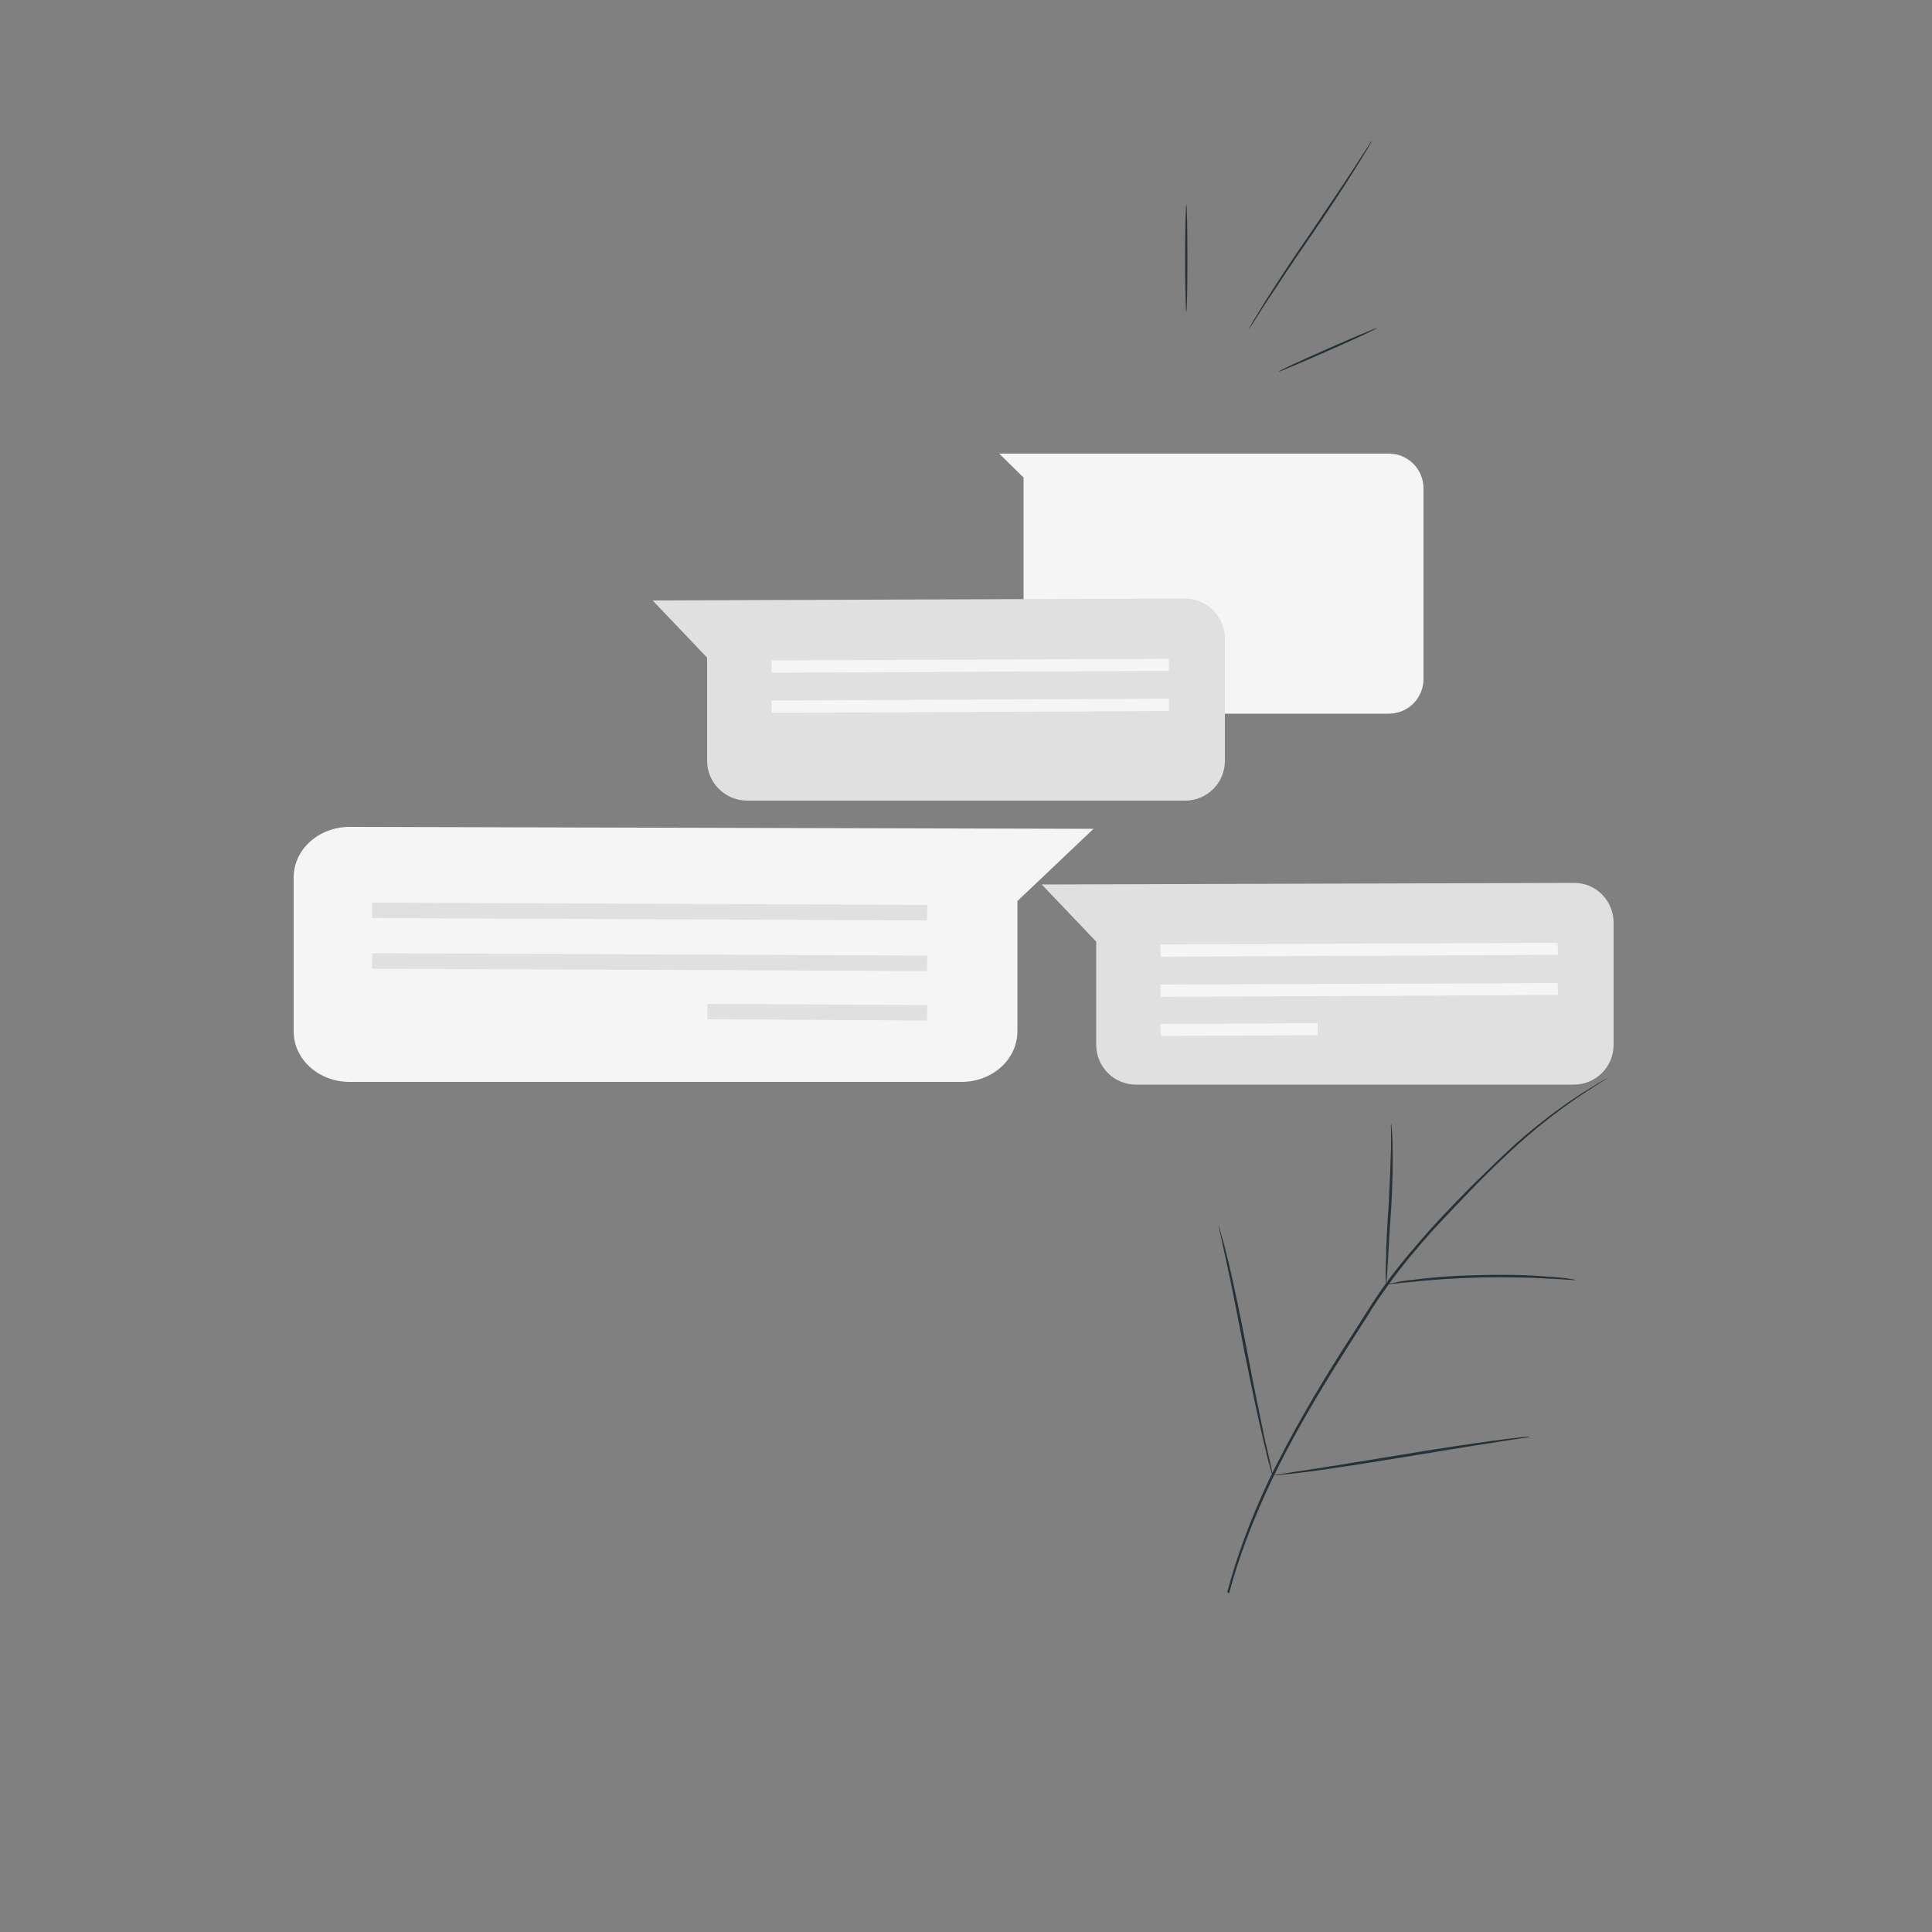 <svg version="1.2" xmlns="http://www.w3.org/2000/svg" viewBox="0 0 500 500" width="500" height="500">
	<rect x="0" y="0" width="500" height="500" fill="#808080" stroke="none"/>
	<title>5911276_2992775-svg</title>
	<style>
		.s0 { fill: #f5f5f5 } 
		.s1 { fill: #e0e0e0 } 
		.s2 { fill: #ebebeb } 
		.s3 { fill: #263238 } 
	</style>
	<g id="Background_Complete">
		<g>
			<path class="s0" d="m76 227.1v39.8c0 7.3 6.5 13.1 14.5 13.1h158.3c8 0 14.5-5.8 14.5-13.1v-33.7l19.7-18.7-192.5-0.5c-8 0-14.5 5.8-14.5 13.1z"/>
			<g>
				<path class="s1" d="m239.9 238.2l-143.6-0.6v-4l143.7 0.6z"/>
			</g>
			<g>
				<path class="s1" d="m239.9 251.3l-143.6-0.6v-4l143.7 0.6z"/>
			</g>
			<g>
				<path class="s1" d="m183.1 263.8v-4l56.9 0.3-0.1 4z"/>
			</g>
		</g>
		<g>
			<g>
			</g>
			<g>
			</g>
			<g>
			</g>
		</g>
		<path class="s0" d="m258.6 117.4h100.8c5 0 9 4 9 9v49.3c0 5-4 9-9 9h-85.5c-5 0-9-4-9-9v-52.1z"/>
		<g>
			<path class="s1" d="m317 165.3v31.6c0 5.7-4.6 10.3-10.3 10.3h-113.3c-5.7 0-10.4-4.6-10.4-10.3v-26.7l-14.1-14.8 137.7-0.5c5.8 0 10.4 4.7 10.4 10.4z"/>
			<g>
				<path class="s0" d="m199.7 174.1l102.8-0.5v-3.1l-102.8 0.4z"/>
			</g>
			<g>
				<path class="s0" d="m199.7 184.5l102.8-0.5v-3.2l-102.8 0.5z"/>
			</g>
			<g>
			</g>
		</g>
		<g>
			<path class="s1" d="m417.6 238.8v31.6c0 5.7-4.6 10.3-10.3 10.3h-113.3c-5.7 0-10.3-4.6-10.3-10.3v-26.7l-14.1-14.8 137.7-0.4c5.7-0.1 10.3 4.6 10.3 10.3z"/>
			<g>
				<path class="s0" d="m300.4 247.6l102.8-0.5-0.1-3.1-102.8 0.4z"/>
			</g>
			<g>
				<path class="s0" d="m300.4 258l102.8-0.5-0.1-3.1-102.8 0.4z"/>
			</g>
			<g>
				<path class="s0" d="m300.3 265l40.7-0.2v3.1l-40.6 0.2z"/>
			</g>
		</g>
	</g>
	<g id="Background_Simple" style="display: none">
		<path class="s2" d="m422.5 129c28.6 57 19.6 128.9-16.2 181.7-35.7 52.7-95.1 86.9-157.7 99.4-44.6 8.8-92.6 7-133.4-13.2-40.7-20.1-72.8-60.8-75.2-106.2-1-17.2 2.7-35.4 14.1-48.2 18.3-20.5 49.5-21.2 77-20.3 27.4 0.8 58.6 0.2 77-20.2 14.1-15.7 16.2-38.4 23.6-58.1 12.7-33.6 43.2-59.8 78.3-67.2q7.3-1.5 14.7-2c38.6-2.4 75.2 17.5 95.4 50.4z"/>
	</g>
	<g id="Plants">
		<g>
			<g>
				<g>
				</g>
			</g>
			<g>
				<g>
					<g>
						<path class="s3" d="m317.6 412.1c2.3-8.7 5.9-18.8 11-29.5 5.2-10.7 11.7-22 19-33.5q2.8-4.3 5.5-8.6c1.8-2.8 3.5-5.5 5.4-8.1 3.8-5.3 7.9-10 11.8-14.4 4-4.4 7.9-8.4 11.6-12.1 3.8-3.7 7.3-7.1 10.6-10.1 6.7-5.9 12.6-10.1 16.8-12.8 2.1-1.3 3.8-2.3 4.9-3q0.8-0.5 1.3-0.7 0.5-0.3 0.5-0.3 0 0.1-0.4 0.3-0.5 0.3-1.3 0.8c-1.1 0.7-2.8 1.8-4.8 3.1-4.2 2.8-10 7-16.7 13-3.3 3-6.8 6.4-10.5 10.1-3.6 3.7-7.5 7.8-11.5 12.1-3.9 4.4-8 9.2-11.7 14.4-1.9 2.6-3.7 5.3-5.4 8.1q-2.7 4.2-5.5 8.6c-7.3 11.5-13.9 22.7-19 33.4-5.1 10.7-8.8 20.7-11.1 29.4"/>
					</g>
				</g>
			</g>
			<g>
				<g>
					<g>
						<path class="s3" d="m358.7 332.4c0 0 0-0.6-0.1-1.7 0-1 0-2.5 0.1-4.4 0-3.8 0.3-9 0.7-14.7 0.3-5.8 0.5-11 0.6-14.7 0-1.9 0-3.4 0-4.5-0.1-1 0-1.6 0-1.6 0.1 0 0.1 0.6 0.2 1.6 0.1 1.1 0.2 2.6 0.2 4.5 0.1 3.7 0 9-0.3 14.7-0.4 5.7-0.7 10.8-0.9 14.7q-0.2 2.6-0.3 4.4c-0.1 1.1-0.1 1.7-0.2 1.7z"/>
					</g>
				</g>
			</g>
			<g>
				<g>
					<g>
						<path class="s3" d="m407.8 331.3c0 0-0.7 0-2-0.1-1.2-0.1-3-0.2-5.2-0.3-4.4-0.3-10.6-0.4-17.4-0.3-6.7 0.2-12.9 0.6-17.3 1.1-2.2 0.2-4 0.4-5.2 0.5-1.3 0.2-1.9 0.2-2 0.2 0-0.1 0.7-0.2 1.9-0.4 1.3-0.3 3-0.6 5.3-0.8 4.4-0.6 10.5-1.1 17.3-1.2 6.8-0.2 13 0 17.4 0.4 2.2 0.1 4 0.3 5.3 0.5 1.2 0.2 1.9 0.3 1.9 0.4z"/>
					</g>
				</g>
			</g>
			<g>
				<g>
					<g>
						<path class="s3" d="m329.4 381.8q-0.1 0-0.3-0.6-0.2-0.7-0.5-1.8c-0.5-1.7-1-4-1.7-6.9-1.4-5.8-3.1-14-4.9-22.9-1.7-9-3.3-17.1-4.6-23-0.6-2.8-1.1-5.1-1.5-6.9q-0.3-1.1-0.4-1.9-0.2-0.6-0.1-0.6 0 0 0.2 0.6 0.2 0.7 0.5 1.9c0.5 1.6 1.1 3.9 1.8 6.8 1.4 5.9 3.1 14 4.8 22.9 1.7 9 3.4 17.1 4.6 23 0.7 2.8 1.2 5.2 1.6 6.9q0.2 1.1 0.4 1.9 0.1 0.6 0.1 0.6z"/>
					</g>
				</g>
			</g>
			<g>
				<g>
					<g>
						<path class="s3" d="m395.9 371.8q0 0.1-0.7 0.2-0.7 0.1-1.9 0.3c-1.8 0.3-4.2 0.6-7.1 1.1-6 0.9-14.3 2.3-23.5 3.8-9.2 1.5-17.5 2.8-23.5 3.6-3.1 0.4-5.5 0.7-7.2 0.8q-1.2 0.2-1.9 0.2-0.7 0.1-0.7 0 0 0 0.6-0.1 0.8-0.1 2-0.3c1.8-0.3 4.2-0.7 7.1-1.1 6-0.9 14.3-2.3 23.5-3.8 9.2-1.5 17.5-2.8 23.5-3.6 3-0.4 5.5-0.7 7.2-0.9q1.1-0.1 1.9-0.2 0.7 0 0.7 0z"/>
					</g>
				</g>
			</g>
		</g>
		<g>
			<g>
			</g>
			<g>
			</g>
			<g>
			</g>
		</g>
	</g>
	<g id="Device">
		<g>
			<g>
				<g>
					<g>
						<g>
						</g>
						<g>
						</g>
					</g>
				</g>
				<g>
				</g>
				<g>
				</g>
				<g>
				</g>
			</g>
		</g>
		<g>
			<path class="s3" d="m307 52.9c0.2 0 0.3 6.2 0.3 13.9 0 7.7-0.1 13.9-0.3 13.9-0.1 0-0.3-6.2-0.3-13.9 0-7.7 0.2-13.9 0.3-13.9z"/>
		</g>
		<g>
			<path class="s3" d="m356.3 84.9c0.1 0.2-5.6 2.8-12.6 5.9-7 3.1-12.8 5.5-12.8 5.4-0.1-0.2 5.6-2.8 12.6-5.9 7-3.1 12.8-5.5 12.8-5.4z"/>
		</g>
		<g>
			<path class="s3" d="m355.1 36.4q0 0-0.3 0.5-0.3 0.6-0.8 1.5c-0.8 1.2-1.9 3.1-3.3 5.3-2.8 4.5-6.8 10.6-11.4 17.3-4.6 6.6-8.6 12.7-11.5 17.1-1.4 2.2-2.6 4-3.4 5.3q-0.6 0.9-0.9 1.4-0.4 0.5-0.4 0.5 0 0 0.3-0.5 0.3-0.6 0.8-1.5c0.8-1.3 1.9-3.1 3.3-5.4 2.8-4.4 6.8-10.6 11.4-17.2 4.5-6.7 8.6-12.7 11.5-17.2 1.4-2.2 2.5-3.9 3.4-5.2q0.6-0.9 0.9-1.5 0.4-0.4 0.4-0.4z"/>
		</g>
	</g>
	<g id="Speech_Bubbles" style="display: none">
		<g>
			<g>
				<g>
					<path class="s0" d="m331.2 192c0 0.2-26.8 0.3-59.9 0.3-33.1 0-59.9-0.1-59.9-0.3 0-0.1 26.8-0.2 59.9-0.2 33.1 0 59.9 0.1 59.9 0.2z"/>
				</g>
				<g>
					<path class="s0" d="m331.2 181.3c0 0.1-26.8 0.2-59.9 0.2-33.1 0-59.9-0.1-59.9-0.2 0-0.2 26.8-0.3 59.9-0.3 33.1 0 59.9 0.1 59.9 0.3z"/>
				</g>
				<g>
					<path class="s0" d="m331.2 202.7c0 0.1-26.8 0.2-59.9 0.2-33.1 0-59.9-0.1-59.9-0.2 0-0.2 26.8-0.3 59.9-0.3 33.1 0 59.9 0.1 59.9 0.3z"/>
				</g>
				<g>
					<path class="s0" d="m289.9 213.7c0 0.1-17.6 0.2-39.3 0.2-21.7 0-39.2-0.1-39.2-0.2 0-0.2 17.5-0.3 39.2-0.3 21.7 0 39.3 0.1 39.3 0.3z"/>
				</g>
			</g>
		</g>
		<g>
			<g>
				<g>
				</g>
				<g>
				</g>
				<g>
					<path class="s0" d="m313.4 328.6c0 0.1-26.8 0.3-59.9 0.3-33.1 0-59.9-0.2-59.9-0.3 0-0.1 26.8-0.3 59.9-0.3 33.1 0 59.9 0.2 59.9 0.3z"/>
				</g>
				<g>
					<path class="s0" d="m272.1 339.6c0 0.2-17.6 0.3-39.3 0.3-21.6 0-39.2-0.1-39.2-0.3 0-0.1 17.6-0.2 39.2-0.2 21.7 0 39.3 0.1 39.3 0.2z"/>
				</g>
			</g>
		</g>
	</g>
</svg>